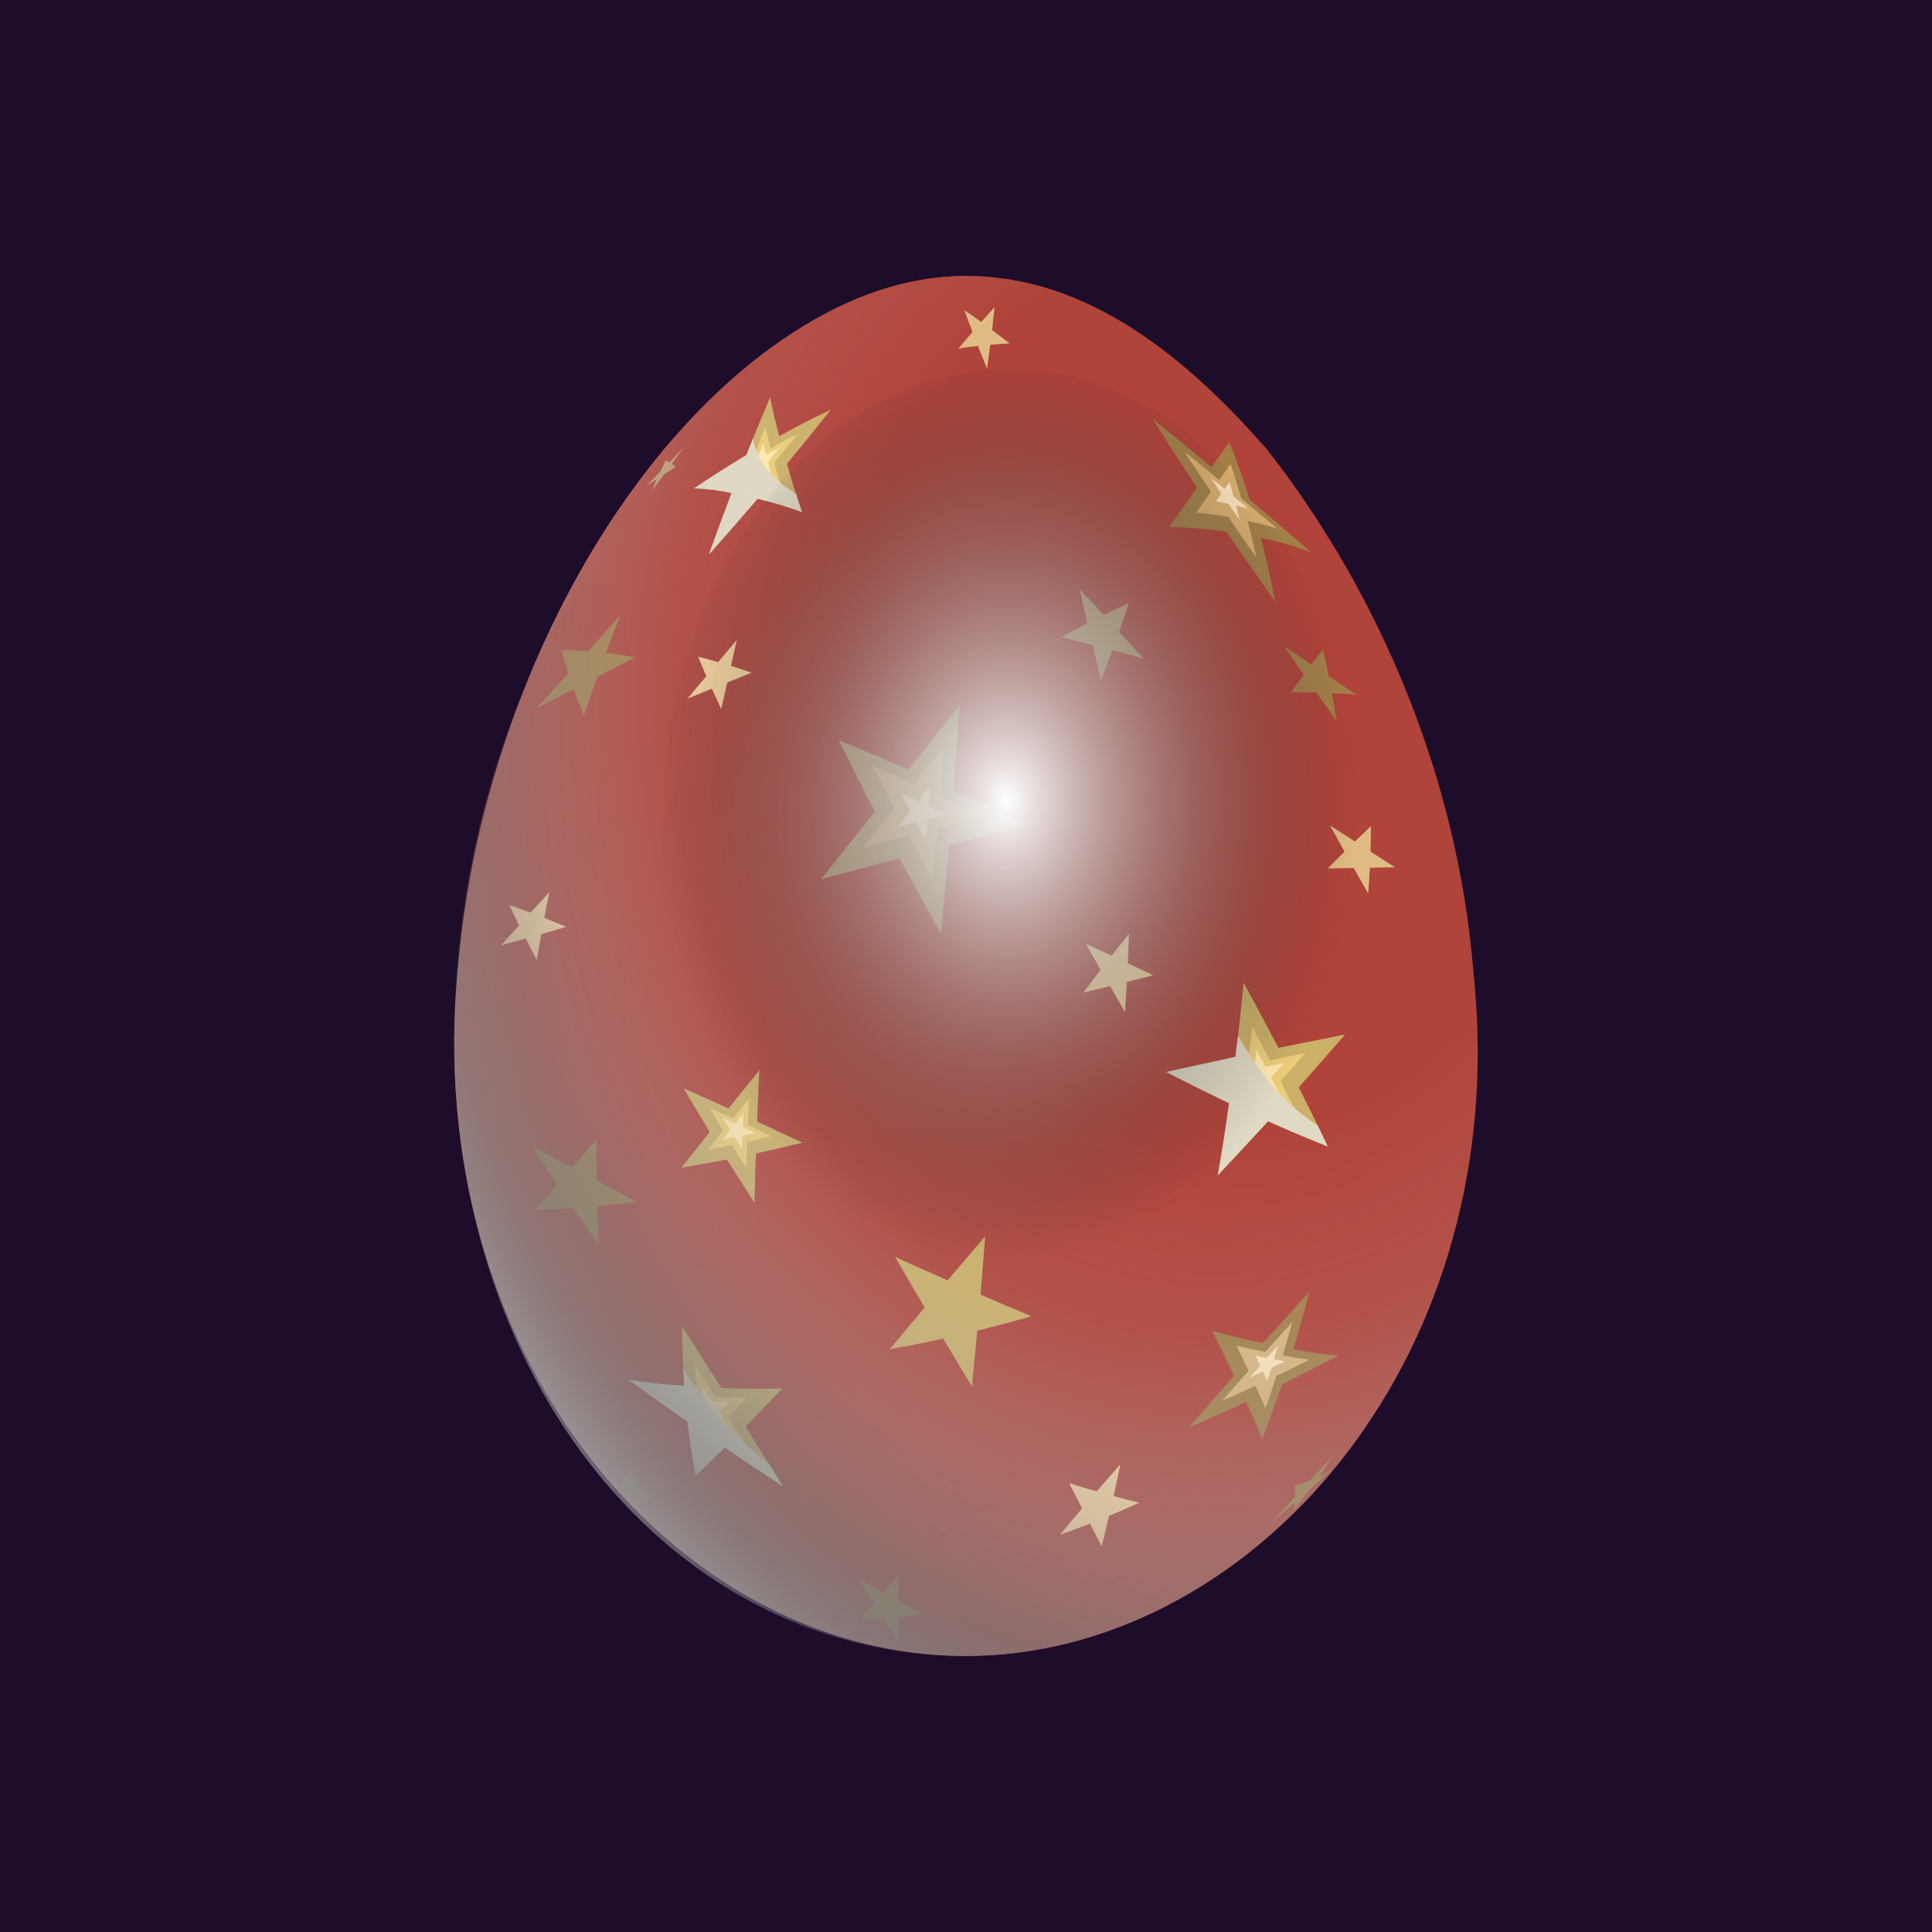 <?xml version="1.0" encoding="UTF-8"?>
<svg xmlns="http://www.w3.org/2000/svg" xmlns:xlink="http://www.w3.org/1999/xlink" viewBox="0 0 700 700">
  <defs>
    <style>
      .cls-1 {
        fill: #d9ae6f;
      }

      .cls-1, .cls-2, .cls-3, .cls-4, .cls-5, .cls-6, .cls-7, .cls-8, .cls-9, .cls-10, .cls-11, .cls-12, .cls-13, .cls-14, .cls-15, .cls-16 {
        stroke-width: 0px;
      }

      .cls-2 {
        fill: #e0bb83;
      }

      .cls-3 {
        fill: #ccb067;
      }

      .cls-4 {
        fill: #a37f48;
      }

      .cls-5 {
        fill: url(#_Безымянный_градиент_16);
      }

      .cls-5, .cls-16 {
        mix-blend-mode: screen;
      }

      .cls-6 {
        fill: #edcd78;
      }

      .cls-7 {
        fill: #e0d9c3;
      }

      .cls-7, .cls-13 {
        mix-blend-mode: multiply;
      }

      .cls-8 {
        fill: #fce4bd;
      }

      .cls-9 {
        fill: #b0433a;
      }

      .cls-10 {
        fill: #1d0d2b;
      }

      .cls-11 {
        fill: #fbd69e;
      }

      .cls-12 {
        fill: #d9b57f;
      }

      .cls-13 {
        fill: url(#_Безымянный_градиент_131);
      }

      .cls-17 {
        isolation: isolate;
      }

      .cls-14 {
        fill: #bc9d6e;
      }

      .cls-15 {
        fill: #ffe9b0;
      }

      .cls-16 {
        fill: url(#_Безымянный_градиент_111);
      }
    </style>
    <radialGradient id="_Безымянный_градиент_131" data-name="Безымянный градиент 131" cx="742.96" cy="1653.13" fx="742.96" fy="1653.13" r="320.28" gradientTransform="translate(-376.39 -1898.7) scale(1.1 1.3)" gradientUnits="userSpaceOnUse">
      <stop offset=".38" stop-color="#f1f2f2" stop-opacity="0"/>
      <stop offset=".56" stop-color="rgba(197, 198, 199, .33)" stop-opacity=".33"/>
      <stop offset=".85" stop-color="rgba(133, 134, 137, .81)" stop-opacity=".81"/>
      <stop offset=".99" stop-color="#6d6e71"/>
    </radialGradient>
    <radialGradient id="_Безымянный_градиент_111" data-name="Безымянный градиент 111" cx="1061.18" cy="2765.21" fx="1061.18" fy="2765.21" r="106.23" gradientTransform="translate(-898.1 -4051.34) scale(1.19 1.57)" gradientUnits="userSpaceOnUse">
      <stop offset="0" stop-color="#fff"/>
      <stop offset="1" stop-color="#221e1f" stop-opacity="0"/>
    </radialGradient>
    <radialGradient id="_Безымянный_градиент_16" data-name="Безымянный градиент 16" cx="521.33" cy="451.09" fx="521.33" fy="451.09" r="424.94" gradientTransform="translate(0 -183.66) scale(1 1.03)" gradientUnits="userSpaceOnUse">
      <stop offset=".68" stop-color="#221e1f" stop-opacity="0"/>
      <stop offset=".71" stop-color="rgba(46, 42, 43, .06)" stop-opacity=".06"/>
      <stop offset=".77" stop-color="rgba(79, 76, 77, .23)" stop-opacity=".23"/>
      <stop offset=".86" stop-color="rgba(133, 132, 133, .51)" stop-opacity=".51"/>
      <stop offset=".97" stop-color="rgba(206, 206, 207, .88)" stop-opacity=".88"/>
      <stop offset="1" stop-color="#e6e7e8"/>
    </radialGradient>
  </defs>
  <g class="cls-17">
    <g id="_Слой_2" data-name="Слой 2">
      <g id="_Слой_3" data-name="Слой 3">
        <g>
          <rect class="cls-10" width="700" height="700"/>
          <g>
            <g>
              <path class="cls-9" d="M534.38,357.73c12.01,137.55-82.62,242.27-184.53,242.27s-194.58-104.56-184.53-242.27c10.35-141.75,101.75-257.73,184.53-257.73s172.45,119.42,184.53,257.73Z"/>
              <g>
                <path class="cls-9" d="M474.33,542.54c-73.82,73.44-174.57,73.9-248.29.05-94.76-107.78-70.41-273,14.22-379.42,28.14-31.88,64.5-62.86,109.45-63.17,44.96-.32,81.49,30.89,109.32,62.8,83.68,106.63,110.67,272.02,15.3,379.74Z"/>
                <g>
                  <path class="cls-3" d="M275.12,387.79c-.38,7.51-.54,11.22-.8,18.58,6.55,3.05,9.84,4.59,16.43,7.64-6.79,1.63-10.16,2.41-16.86,3.9-.28,7.24-.39,10.82-.53,17.88-4.03-6.27-6.04-9.41-10.02-15.69-6.65,1.28-9.94,1.89-16.46,3.01,4.01-5.05,6.07-7.65,10.27-12.99-3.84-6.33-5.73-9.49-9.45-15.8,6.46,2.9,9.71,4.36,16.26,7.3,4.39-5.42,6.63-8.19,11.15-13.84Z"/>
                  <path class="cls-6" d="M271.3,398.09c-.16,3.85-.23,5.77-.35,9.58,3.41,1.59,5.11,2.39,8.53,3.99-3.52.82-5.27,1.23-8.75,2.01-.16,3.78-.22,5.65-.34,9.39-2.08-3.28-3.11-4.92-5.17-8.21-3.48.7-5.22,1.05-8.67,1.71,2.16-2.73,3.25-4.12,5.46-6.92-2-3.31-2.99-4.97-4.96-8.28,3.39,1.53,5.1,2.3,8.51,3.84,2.28-2.81,3.43-4.23,5.75-7.1Z"/>
                  <path class="cls-15" d="M269.35,403.39c-.07,1.99-.1,2.98-.17,4.96,1.77.83,2.65,1.25,4.43,2.08-1.82.42-2.73.63-4.54,1.04-.08,1.97-.12,2.94-.2,4.9-1.07-1.71-1.61-2.57-2.67-4.28-1.82.37-2.72.56-4.53.92,1.14-1.45,1.71-2.18,2.86-3.64-1.04-1.73-1.56-2.59-2.59-4.31,1.77.8,2.66,1.2,4.43,2,1.18-1.46,1.78-2.19,2.97-3.66Z"/>
                </g>
                <path class="cls-3" d="M356.97,447.89c-.69,8.58-1.03,12.82-1.71,21.17,7.49,3.27,11.2,4.85,18.5,7.85-7.89,2.21-11.83,3.26-19.67,5.23-.8,8.19-1.19,12.22-1.95,20.15-4.07-6.77-6.16-10.23-10.41-17.27-7.79,1.67-11.66,2.43-19.31,3.81,4.91-5.88,7.44-8.91,12.59-15.1-4.24-7.24-6.39-10.92-10.73-18.35,7.66,3.49,11.47,5.19,19.06,8.49,5.37-6.27,8.11-9.48,13.64-15.97Z"/>
                <path class="cls-4" d="M224.73,222.95c-2.1,5.37-3.12,8.08-5.13,13.56,4.1.55,6.2.89,10.51,1.73-5.49,2.77-8.23,4.18-13.69,7-2.02,5.56-3.01,8.37-4.92,14.02-1.6-3.99-2.34-5.91-3.69-9.58-5.43,2.78-8.13,4.18-13.5,6.99,4.63-5.03,6.94-7.57,11.56-12.7-1.1-3.53-1.59-5.22-2.42-8.42,3.78-.03,5.73.03,9.74.3,4.64-5.14,6.95-7.72,11.54-12.92Z"/>
                <path class="cls-4" d="M216.19,412.74c-.09,6.08-.09,9.09.02,15.02,5.73,3.08,8.61,4.63,14.4,7.75-5.76.7-8.6,1.01-14.2,1.53.14,5.8.26,8.66.6,14.29-3.8-5.46-5.68-8.19-9.41-13.62-5.53.32-8.25.44-13.61.58,2.99-3.5,4.56-5.34,7.83-9.17-3.58-5.43-5.35-8.13-8.8-13.5,5.61,2.91,8.45,4.38,14.15,7.35,3.5-3.95,5.3-6,9.02-10.23Z"/>
                <path class="cls-4" d="M479.31,235.29c.88,3.83,1.3,5.76,2.1,9.67,3.96,2.69,5.94,4.03,9.89,6.7-3.44-.25-5.18-.35-8.71-.49.69,3.94,1.01,5.94,1.62,9.96-2.91-4.05-4.37-6.09-7.28-10.17-3.62-.13-5.45-.17-9.16-.18,1.91-2.6,2.83-3.86,4.6-6.3-2.86-4.12-4.29-6.18-7.13-10.31,3.96,2.63,5.94,3.95,9.91,6.58,1.74-2.27,2.57-3.37,4.17-5.46Z"/>
                <path class="cls-4" d="M228.45,533.05c.99,2.19,1.49,3.26,2.53,5.38,2.57,2.21,3.85,3.31,6.41,5.49-1.95-.83-2.9-1.27-4.78-2.19,1.03,2.05,1.57,3.06,2.65,5.05-2.23-2.63-3.35-3.95-5.6-6.59-1.85-1.02-2.76-1.55-4.54-2.66.34-.54.53-.85.98-1.51-2.24-2.64-3.37-3.96-5.63-6.61,2.57,2.22,3.86,3.33,6.43,5.53.56-.7.87-1.08,1.53-1.9Z"/>
                <path class="cls-4" d="M483.16,527.3c-2.12,3.15-3.2,4.7-5.38,7.77,1.95-.9,2.87-1.41,4.63-2.53-3.24,2.97-4.87,4.45-8.15,7.35-2.27,3.04-3.41,4.53-5.73,7.48.33-1.07.44-1.66.56-2.95-3.27,2.82-4.91,4.21-8.21,6.94,3.31-3.65,4.97-5.48,8.34-9.14.04-1.48.02-2.28-.14-3.97,2.29-.62,3.39-.98,5.5-1.81,3.41-3.66,5.13-5.48,8.59-9.13Z"/>
                <path class="cls-4" d="M325.47,570.7c.01,3.84.02,5.74.07,9.47,3.48,1.93,5.2,2.86,8.61,4.64-3.47.57-5.18.81-8.56,1.2.01,3.65.03,5.44.08,8.97-2.11-3.34-3.19-5.04-5.4-8.49-3.34.21-4.99.27-8.24.3,1.81-2.24,2.76-3.41,4.73-5.82-2.23-3.53-3.36-5.32-5.68-8.95,3.59,2.1,5.38,3.12,8.91,5.08,2.12-2.48,3.21-3.75,5.48-6.39Z"/>
                <path class="cls-11" d="M405.96,530.5c-.97,4.68-1.47,6.99-2.46,11.56,3.81,1.05,5.68,1.53,9.34,2.37-4.4,1.99-6.6,2.95-10.98,4.8-1.08,4.5-1.62,6.72-2.71,11.11-1.6-3.22-2.45-4.89-4.23-8.3-4.38,1.69-6.57,2.5-10.93,4.04,3.18-3.78,4.8-5.69,8.08-9.57-1.82-3.58-2.76-5.41-4.73-9.16,4.07,1.3,6.08,1.9,10.02,3,3.39-3.9,5.11-5.87,8.59-9.85Z"/>
                <path class="cls-11" d="M266.97,231.82c-.86,3.76-1.28,5.64-2.12,9.44,2.95.94,4.44,1.43,7.45,2.47-3.52,1.41-5.28,2.12-8.81,3.56-.88,3.82-1.31,5.75-2.17,9.61-1.4-2.99-2.09-4.46-3.41-7.35-3.53,1.4-5.29,2.12-8.81,3.55,2.73-3.24,4.09-4.86,6.8-8.11-1.22-2.87-1.82-4.29-2.96-7.06,2.87.73,4.32,1.12,7.26,1.95,2.73-3.22,4.08-4.83,6.78-8.04Z"/>
                <path class="cls-11" d="M409.04,338.34c-.16,4.25-.24,6.38-.42,10.66,3.69,1.75,5.53,2.63,9.21,4.36-3.81.95-5.72,1.44-9.56,2.41-.26,4.29-.39,6.55-.68,10.91-2.16-3.73-3.24-5.61-5.41-9.39-3.87.94-5.81,1.41-9.71,2.36,2.54-3.36,3.8-5.01,6.31-8.28-2.12-3.75-3.18-5.62-5.31-9.37,3.72,1.71,5.58,2.56,9.29,4.26,2.53-3.19,3.79-4.78,6.28-7.92Z"/>
                <path class="cls-11" d="M199.01,323.31c-.74,3.7-1.1,5.55-1.78,9.27,3.15,1.25,4.74,1.9,7.95,3.22-3.63,1.08-5.44,1.61-9.04,2.67-.7,3.73-1.03,5.59-1.67,9.33-1.64-3.13-2.45-4.68-4.01-7.72-3.58.99-5.36,1.47-8.9,2.43,2.58-2.86,3.88-4.3,6.5-7.22-1.46-3.01-2.18-4.5-3.56-7.41,3.07,1.08,4.62,1.64,7.75,2.79,2.68-2.92,4.03-4.39,6.75-7.37Z"/>
                <g>
                  <path class="cls-14" d="M347.74,255.48c-.75,10.29-1.52,20.57-2.29,30.86,8.86,4.21,17.7,8.46,26.5,12.79-9.4,2.26-18.79,4.64-28.13,7.15-.95,10.68-1.9,21.36-2.84,32.04-5.07-9.08-10.09-18.19-15.06-27.32-9.51,2.47-19,5-28.48,7.58,6.54-8.14,13.04-16.3,19.51-24.49-4.44-8.6-8.81-17.23-13.09-25.91,9.91,4.01,14.97,6.16,25.24,10.68,6.25-7.76,12.47-15.54,18.64-23.36Z"/>
                  <path class="cls-12" d="M341.99,270.4c-.57,7.15-.86,10.76-1.44,18.02,6.02,2.84,9.06,4.3,15.23,7.26-6.5,1.66-9.73,2.52-16.23,4.28-.69,7.32-1.03,11-1.72,18.41-3.49-6.32-5.22-9.46-8.6-15.67-6.54,1.7-9.83,2.58-16.4,4.35,4.51-5.68,6.75-8.52,11.18-14.15-3.21-6.19-4.78-9.24-7.85-15.27,5.89,2.5,8.86,3.8,14.87,6.45,4.44-5.52,6.64-8.26,10.96-13.67Z"/>
                  <path class="cls-8" d="M337.1,284.77c-.25,2.92-.37,4.39-.62,7.33,2.44,1.14,3.66,1.72,6.11,2.88-2.61.7-3.92,1.06-6.53,1.78-.29,2.95-.43,4.42-.72,7.39-1.38-2.52-2.07-3.78-3.43-6.28-2.63.68-3.95,1.03-6.58,1.73,1.79-2.28,2.69-3.42,4.47-5.69-1.31-2.51-1.97-3.76-3.26-6.25,2.43,1.06,3.64,1.6,6.09,2.69,1.8-2.23,2.69-3.35,4.47-5.57Z"/>
                </g>
                <g>
                  <path class="cls-4" d="M445.44,160.22c3.13,7.94,4.6,12.1,7.33,20.73,7.43,6.36,14.84,12.74,22.24,19.13-6.97-2.56-10.62-3.6-18.23-5.2,2.34,8.97,3.4,13.62,5.29,23.2-5.96-8.41-11.86-16.88-17.67-25.39-8.04-1.17-12.21-1.52-20.76-1.77,4.45-6.22,6.47-9.09,10.03-14.23-5.44-8.26-10.81-16.57-16.09-24.93,8.39,6.75,12.68,10.28,21.35,17.5,3.09-4.25,4.4-6.08,6.5-9.04Z"/>
                  <path class="cls-1" d="M445.88,168.16c1.63,4.87,2.42,7.36,3.92,12.45,5.13,4.31,7.71,6.5,12.9,10.89-4.16-1.27-6.29-1.82-10.65-2.76,1.34,5.19,1.97,7.84,3.16,13.24-4.13-5.86-6.17-8.79-10.2-14.64-4.53-.82-6.84-1.16-11.56-1.66,2.26-3.22,3.32-4.74,5.28-7.57-3.91-5.83-5.83-8.74-9.62-14.51,5,4.04,7.53,6.11,12.61,10.29,1.83-2.5,2.66-3.65,4.16-5.73Z"/>
                  <path class="cls-8" d="M445.5,174.69c.6,2.05.89,3.08,1.47,5.16,2.07,1.72,3.11,2.59,5.2,4.33-1.71-.44-2.57-.64-4.32-1.03.53,2.09.79,3.14,1.31,5.27-1.65-2.35-2.47-3.53-4.09-5.88-1.78-.39-2.68-.56-4.49-.9.8-1.16,1.19-1.72,1.94-2.82-1.6-2.35-2.39-3.52-3.97-5.86,2.06,1.67,3.09,2.5,5.15,4.19.75-1.02,1.11-1.51,1.8-2.47Z"/>
                </g>
                <g>
                  <path class="cls-4" d="M474.39,468.04c-2.16,8.46-3.33,12.62-5.79,20.8,6.75,1.25,10,1.73,16.2,2.33-8.07,4.28-12.14,6.38-20.33,10.48-2.75,8.02-4.19,11.95-7.17,19.66-2-5-3.18-7.68-5.82-13.39-8.24,3.83-12.38,5.69-20.67,9.23,6.44-7.41,9.7-11.15,16.28-18.66-2.9-6.21-4.49-9.48-7.93-16.31,7.59,2.06,11.29,2.96,18.44,4.47,6.7-7.46,10.07-11.19,16.79-18.62Z"/>
                  <path class="cls-12" d="M468.19,479.03c-1.31,4.86-1.99,7.27-3.4,12.03,3.93.75,5.86,1.08,9.61,1.62-4.76,2.38-7.15,3.56-11.94,5.87-1.53,4.71-2.32,7.05-3.93,11.66-1.36-3.12-2.1-4.73-3.67-8.08-4.81,2.2-7.22,3.28-12.06,5.4,3.79-4.33,5.7-6.5,9.53-10.85-1.63-3.54-2.49-5.37-4.31-9.12,4.24,1,6.33,1.46,10.41,2.27,3.89-4.32,5.84-6.48,9.74-10.79Z"/>
                  <path class="cls-8" d="M462.97,487.64c-.54,1.95-.82,2.92-1.38,4.85,1.6.32,2.39.47,3.96.75-1.95.93-2.92,1.39-4.87,2.3-.6,1.93-.9,2.89-1.51,4.8-.62-1.33-.93-2.01-1.58-3.38-1.96.88-2.93,1.32-4.89,2.19,1.55-1.75,2.32-2.63,3.87-4.39-.64-1.41-.97-2.13-1.65-3.58,1.66.34,2.48.5,4.12.81,1.57-1.74,2.36-2.61,3.93-4.35Z"/>
                </g>
                <path class="cls-14" d="M391.14,213.41c3.45,3.74,5.2,5.63,8.73,9.43,3.7-1.8,5.52-2.66,9.11-4.31-1.35,4.08-2.06,6.16-3.52,10.38,3.53,3.87,5.32,5.82,8.91,9.73-4.53-1.25-6.8-1.86-11.33-3.03-1.6,4.25-2.42,6.41-4.12,10.78-1.23-5.09-1.84-7.62-3.06-12.65-4.53-1.19-6.8-1.76-11.33-2.85,3.84-2.1,5.73-3.12,9.46-5.08-1.14-4.99-1.71-7.48-2.85-12.4Z"/>
                <path class="cls-14" d="M241.15,166.88c.5.21.76.34,1.33.65,2.07-2.14,3.11-3.2,5.16-5.33-1.7,2.35-2.55,3.53-4.26,5.88.57.4.87.62,1.51,1.1-1.71,1.02-2.56,1.55-4.25,2.64-1.74,2.37-2.62,3.55-4.38,5.92.68-1.71,1.03-2.55,1.75-4.2-1.64,1.09-2.46,1.65-4.06,2.8,2.1-2.17,3.15-3.25,5.24-5.41.77-1.65,1.16-2.46,1.96-4.05Z"/>
                <path class="cls-2" d="M496.71,299.35c-.02,3.63-.05,5.47-.15,9.17,3.56,2.32,5.33,3.46,8.87,5.73-3.61.04-5.43.06-9.1.15-.2,3.73-.32,5.61-.6,9.4-2.08-3.7-3.13-5.56-5.25-9.3-3.72.05-5.6.08-9.38.16,2.47-2.5,3.68-3.72,6.05-6.11-2.08-3.77-3.13-5.67-5.24-9.47,3.61,2.33,5.41,3.49,9,5.79,2.37-2.27,3.53-3.37,5.8-5.52Z"/>
                <path class="cls-2" d="M360.35,111.26c-.34,3.28-.52,4.94-.89,8.3,2.5,1.9,3.78,2.88,6.36,4.9-2.79.11-4.2.2-7.02.46-.45,3.41-.68,5.13-1.18,8.62-1.36-3.32-2.02-4.95-3.31-8.18-2.85.3-4.28.49-7.08.94,2.08-2.47,3.1-3.67,5.12-6.02-1.2-3.19-1.8-4.76-2.89-7.86,2.32,1.62,3.59,2.47,6.06,4.24,1.99-2.23,2.95-3.31,4.83-5.4Z"/>
                <g>
                  <path class="cls-3" d="M450.58,356.07c5.2,9.46,7.75,14.4,12.62,23.58,9.8-1.97,14.63-2.95,24.15-4.83-6.51,7.51-9.88,11.35-16.78,19.13,4.45,8.89,6.57,13.2,10.51,21.47-8.46-3.4-12.8-5.25-21.65-9.16-7.18,7.78-10.84,11.72-18.21,19.62,1.8-10.34,2.63-15.58,4.1-26.14-8.98-4.34-13.55-6.62-22.77-11.32,10.11-2.2,15.13-3.3,25.04-5.48,1.4-10.67,1.98-16.29,2.98-26.86Z"/>
                  <path class="cls-6" d="M453.75,372.1c2.61,4.91,3.89,7.33,6.4,12.09,5.13-1.06,7.67-1.58,12.73-2.62-3.5,4.02-5.28,6.04-8.88,10.12,2.36,4.71,3.52,7.03,5.75,11.58-4.56-2-6.87-3.03-11.53-5.15-3.7,4.05-5.58,6.09-9.34,10.18.84-5.44,1.23-8.17,1.96-13.66-4.67-2.27-7.03-3.44-11.78-5.82,5.21-1.16,7.8-1.74,12.95-2.89.75-5.51,1.1-8.28,1.73-13.84Z"/>
                  <path class="cls-15" d="M455.26,380.34c1.32,2.51,1.98,3.76,3.28,6.23,2.67-.56,4-.84,6.65-1.39-1.85,2.11-2.78,3.17-4.65,5.3,1.24,2.47,1.85,3.69,3.06,6.12-2.41-1.09-3.62-1.65-6.05-2.77-1.92,2.11-2.88,3.16-4.81,5.28.4-2.84.59-4.26.97-7.11-2.43-1.19-3.65-1.79-6.1-3,2.69-.61,4.03-.91,6.7-1.51.4-2.85.59-4.28.95-7.15Z"/>
                  <path class="cls-7" d="M448.56,375.25c-.37,3.08-.56,4.61-.96,7.67-9.92,2.17-14.93,3.27-25.04,5.48,9.22,4.71,13.79,6.99,22.77,11.32-1.48,10.57-2.31,15.8-4.1,26.14,7.36-7.89,11.02-11.83,18.21-19.62,8.85,3.91,13.19,5.75,21.65,9.16-1.42-2.99-2.15-4.5-3.64-7.57-12.95-8.48-21.37-19.28-28.87-32.58Z"/>
                </g>
                <g>
                  <path class="cls-3" d="M279.02,143.88c1.02,5.24,1.69,8.08,3.32,14.13,7.51-4.12,11.26-6.04,18.68-9.55-6.13,7.69-9.32,11.62-15.89,19.59,1.89,6.63,2.97,10.13,5.41,17.45-6.67-2.32-9.89-3.29-16.05-4.81-6.88,8.02-10.41,12.07-17.61,20.19,3.24-9.06,4.89-13.52,8.2-22.27-5.73-1.12-8.45-1.46-13.58-1.68,7.57-5.04,11.36-7.46,18.92-12.04,3.44-8.58,5.17-12.79,8.6-21.01Z"/>
                  <path class="cls-6" d="M277.27,154.8c.69,2.95,1.07,4.48,1.92,7.64,3.96-2.16,5.93-3.21,9.87-5.21-3.34,4.11-5.04,6.19-8.49,10.36.89,3.35,1.38,5.07,2.42,8.61-3.26-.92-4.85-1.32-7.96-2.01-3.55,4.17-5.35,6.27-9,10.48,1.67-4.65,2.51-6.95,4.19-11.51-2.97-.61-4.42-.86-7.24-1.23,3.98-2.45,5.97-3.64,9.94-5.95,1.74-4.52,2.61-6.75,4.35-11.18Z"/>
                  <path class="cls-15" d="M276.47,160.71c.4,1.59.61,2.4,1.05,4.04,2.07-1.13,3.1-1.68,5.17-2.77-1.77,2.16-2.67,3.25-4.47,5.42.44,1.71.67,2.58,1.15,4.34-1.63-.39-2.44-.57-4.03-.91-1.84,2.17-2.76,3.26-4.63,5.44.86-2.39,1.29-3.59,2.15-5.96-1.54-.33-2.3-.47-3.8-.74,2.08-1.22,3.12-1.82,5.19-3.01.89-2.36,1.34-3.54,2.23-5.87Z"/>
                  <path class="cls-7" d="M272.89,158.77c-.99,2.44-1.48,3.66-2.47,6.12-7.56,4.57-11.35,7-18.92,12.04,5.13.21,7.85.56,13.58,1.68-3.31,8.76-4.96,13.22-8.2,22.27,7.2-8.11,10.73-12.17,17.61-20.19,6.16,1.52,9.38,2.49,16.05,4.81-.88-2.64-1.3-3.94-2.11-6.5-8.31-5.28-14.29-11.4-15.53-20.23Z"/>
                </g>
                <g>
                  <path class="cls-3" d="M247.14,480.57c5.7,8.97,8.56,13.45,14.22,22.31,8.64.36,13.06.4,22.05.2-5.61,5.87-8.28,8.64-13.24,13.77,5.48,8.79,8.19,13.15,13.49,21.71-8.34-5.48-12.56-8.31-21.07-14.09-4.61,4.49-6.74,6.53-10.55,10.13-1.39-7.5-1.98-11.4-2.94-19.46-8.54-6.02-12.84-9.07-21.45-15.21,7.87,1.19,11.93,1.63,20.27,2.22-.54-8.36-.69-12.68-.79-21.56Z"/>
                  <path class="cls-6" d="M251.81,494.55c2.99,4.63,4.48,6.93,7.45,11.53,4.44.26,6.69.35,11.23.45-2.73,2.83-4.05,4.19-6.59,6.81,2.89,4.58,4.34,6.87,7.19,11.4-4.45-2.93-6.68-4.42-11.16-7.42-2.48,2.42-3.67,3.57-5.93,5.75-.52-4.15-.75-6.27-1.16-10.57-4.48-3.09-6.73-4.65-11.23-7.78,4.22.45,6.37.63,10.71.92-.26-4.37-.36-6.59-.5-11.1Z"/>
                  <path class="cls-15" d="M254.31,501.75c1.56,2.39,2.33,3.58,3.88,5.97,2.29.15,3.44.22,5.76.33-1.36,1.41-2.03,2.09-3.34,3.44,1.52,2.38,2.27,3.57,3.78,5.94-2.34-1.54-3.51-2.31-5.85-3.87-1.31,1.28-1.95,1.9-3.2,3.11-.22-2.22-.32-3.34-.5-5.61-2.34-1.59-3.51-2.39-5.85-4,2.23.19,3.35.27,5.61.41-.13-2.27-.19-3.42-.28-5.73Z"/>
                  <path class="cls-7" d="M247.59,496.07c.12,2.44.19,3.66.34,6.05-8.33-.59-12.4-1.03-20.27-2.22,8.6,6.14,12.91,9.2,21.45,15.21.95,8.07,1.54,11.97,2.94,19.46,3.81-3.6,5.93-5.64,10.55-10.13,8.5,5.78,12.73,8.62,21.07,14.09-1.91-3.09-2.88-4.65-4.82-7.77-12.08-9.82-23-21.49-31.25-34.71Z"/>
                </g>
              </g>
            </g>
            <g>
              <path class="cls-13" d="M349.86,100c-82.78,0-174.18,115.98-184.53,257.73-10.05,137.71,82.62,242.27,184.53,242.27s196.53-104.72,184.53-242.27c-12.07-138.32-98.3-257.73-184.53-257.73Z"/>
              <g>
                <ellipse class="cls-16" cx="366.09" cy="300.87" rx="126.55" ry="167.2"/>
                <path class="cls-5" d="M349.63,600c28.6,0,55.67-8.27,79.85-22.97,15.96-60.76,5.46-139.19-33.95-212.92-45.35-84.85-117.15-141.34-184.96-153.6-28.63,41.83-45.99,106.03-45.99,165.36,0,129.61,82.85,224.13,185.05,224.13Z"/>
              </g>
            </g>
          </g>
        </g>
      </g>
    </g>
  </g>
</svg>